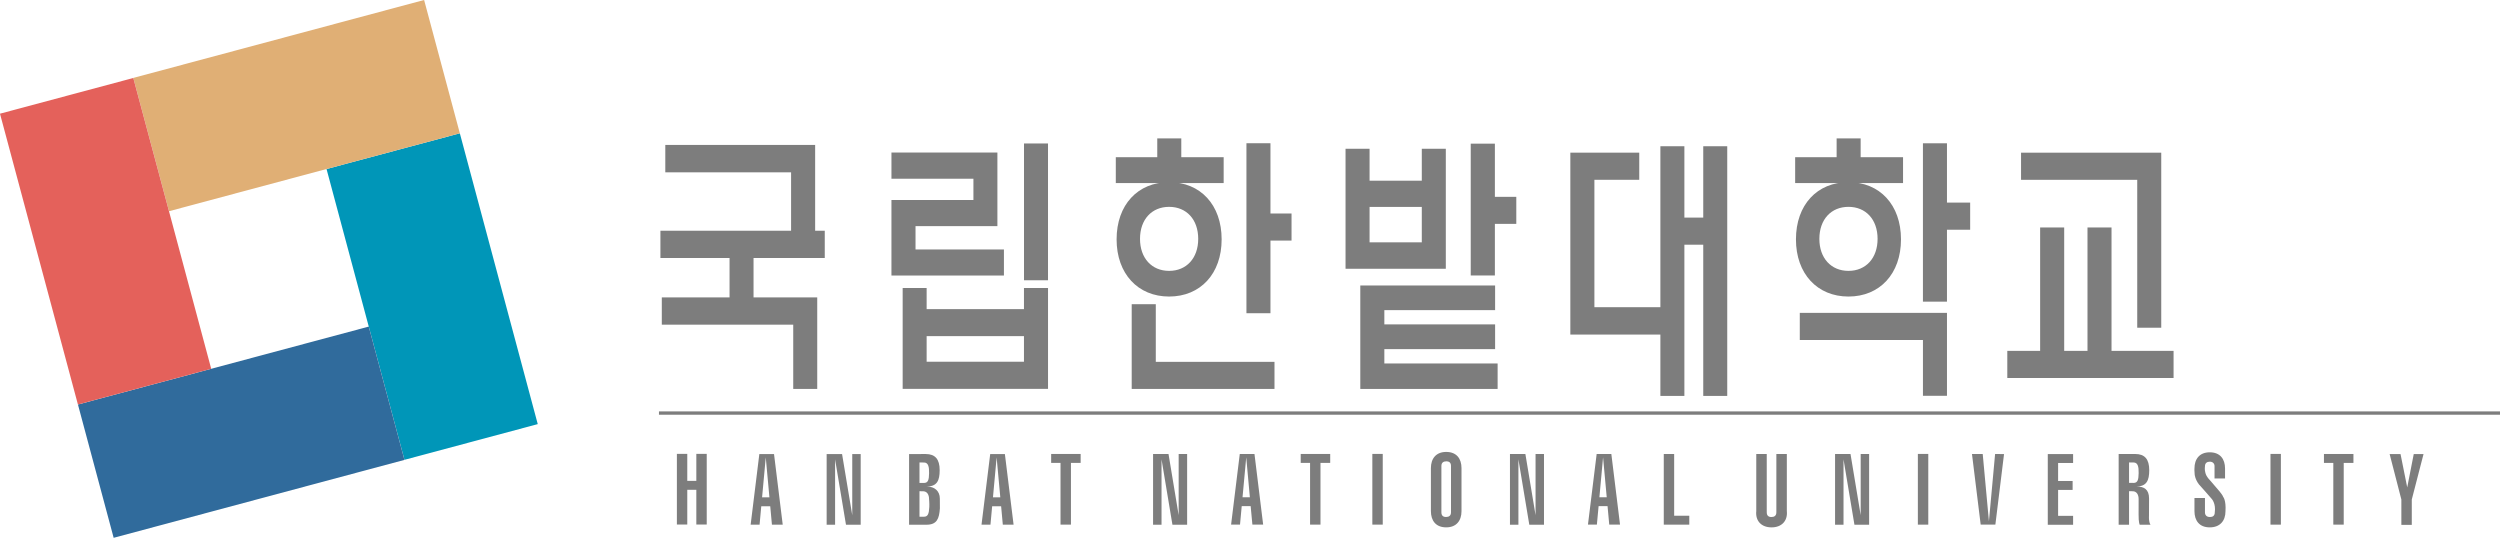 <svg xmlns="http://www.w3.org/2000/svg" width="404.451mm" height="87.007mm" viewBox="0 0 404.451 87.007"><g style="stroke-width:.254"><path d="M378.202 203.587H163.753v.382h214.449z" style="fill:#7d7d7d;fill-opacity:1;fill-rule:nonzero;stroke:none;stroke-width:.254" transform="matrix(1.389 0 0 -1.389 -120.846 349.873)"/><g style="stroke-width:.254"><path d="m0 0-15.524-4.159-9.077 33.871 15.526 4.16z" style="fill:#0096b8;fill-opacity:1;fill-rule:nonzero;stroke:none;stroke-width:.254" transform="matrix(1.389 0 0 -1.389 86.998 68.613)"/></g><g style="stroke-width:.254"><path d="m0 0-4.161 15.527 33.872 9.075 4.16-15.525z" style="fill:#306b9c;fill-opacity:1;fill-rule:nonzero;stroke:none;stroke-width:.254" transform="matrix(1.389 0 0 -1.389 18.388 87.007)"/></g><g style="stroke-width:.254"><path d="m0 0-4.16 15.525 33.871 9.077 4.161-15.527Z" style="fill:#e0af75;fill-opacity:1;fill-rule:nonzero;stroke:none;stroke-width:.254" transform="matrix(1.389 0 0 -1.389 27.344 34.17)"/></g><g style="stroke-width:.254"><path d="m0 0-15.525-4.16-9.077 33.872 15.526 4.159z" style="fill:#e4615b;fill-opacity:1;fill-rule:nonzero;stroke:none;stroke-width:.254" transform="matrix(1.389 0 0 -1.389 34.17 59.662)"/></g><g style="stroke-width:.254"><path d="M0 0h-3.435v-1.04h1.091v-7.188h1.212v7.188H0Z" style="fill:#7d7d7d;fill-opacity:1;fill-rule:nonzero;stroke:none;stroke-width:.254" transform="matrix(1.389 0 0 -1.389 380.74 73.446)"/></g><g style="stroke-width:.254"><path d="m0 0-.723 7.837h-1.251L-.961-.385H.75l1.01 8.222H.718Z" style="fill:#7d7d7d;fill-opacity:1;fill-rule:nonzero;stroke:none;stroke-width:.254" transform="matrix(1.389 0 0 -1.389 321.77 84.339)"/></g><g style="stroke-width:.254"><path d="M0 0v1.038h-2.949v-8.235H0v1.04h-1.746v3.02h1.69v1.04h-1.69V0Z" style="fill:#7d7d7d;fill-opacity:1;fill-rule:nonzero;stroke:none;stroke-width:.254" transform="matrix(1.389 0 0 -1.389 335.387 74.902)"/></g><g style="stroke-width:.254"><path d="M0 0c0-.388-.222-.546-.558-.546-.384 0-.586.21-.586.546v1.667h-1.223V.142c0-1.119.579-1.894 1.782-1.894 1.173 0 1.831.742 1.831 1.872C1.33 1.416.981 1.794.981 1.794.881 2.108.2 2.851.2 2.851c-.23.285-.986 1.141-.986 1.141-.286.359-.328.696-.328.696-.085.326-.03.666-.03.666 0 .385.237.545.574.545.357 0 .558-.252.541-.545V3.946h1.225v1.153c0 1.117-.579 1.892-1.781 1.892-1.174 0-1.782-.761-1.782-1.892 0 0-.021-.306.027-.702 0 0 .047-.564.502-1.15 0 0 1.268-1.412 1.495-1.696 0 0 .488-.538.343-1.551" style="fill:#7d7d7d;fill-opacity:1;fill-rule:nonzero;stroke:none;stroke-width:.254" transform="matrix(1.389 0 0 -1.389 358.308 82.885)"/></g><g style="stroke-width:.254"><path d="M0 0v-6.793c0-.388-.236-.546-.576-.546-.382 0-.543.21-.543.546V0H-2.34v-6.651c-.115-1.119.576-1.894 1.782-1.894 1.176 0 1.894.762 1.778 1.894V0Z" style="fill:#7d7d7d;fill-opacity:1;fill-rule:nonzero;stroke:none;stroke-width:.254" transform="matrix(1.389 0 0 -1.389 287.38 73.45)"/></g><g style="stroke-width:.254"><path d="M0 0v-7.126L-1.184 0h-1.8v-8.237h.985V-.62l1.272-7.617H.984V0Z" style="fill:#7d7d7d;fill-opacity:1;fill-rule:nonzero;stroke:none;stroke-width:.254" transform="matrix(1.389 0 0 -1.389 301.021 73.45)"/></g><path d="M311.594 199.019h-1.214v-8.237h1.214zM352.662 199.019h-1.211v-8.237h1.211z" style="fill:#7d7d7d;fill-opacity:1;fill-rule:nonzero;stroke:none;stroke-width:.254" transform="matrix(1.389 0 0 -1.389 -120.846 349.873)"/><g style="stroke-width:.254"><path d="M0 0h-1.14l-.759-3.883L-2.679 0h-1.269l1.366-5.292v-2.957h1.214v2.957z" style="fill:#7d7d7d;fill-opacity:1;fill-rule:nonzero;stroke:none;stroke-width:.254" transform="matrix(1.389 0 0 -1.389 392.08 73.46)"/></g><g style="stroke-width:.254"><path d="M0 0c.473 0 .579.349.591 1.132C.605 1.846.516 2.379 0 2.379l-.526.006V.006Zm-.526-.962v-3.909h-1.211v8.237l1.94.001c1.097 0 1.622-.605 1.622-1.879 0-1.203-.297-1.91-1.539-1.91l.113-.003c.806 0 1.406-.316 1.406-1.39l-.009-2.056s-.056-.639.174-.997H.714s-.142.254-.129 1.193l.003 1.786c0 .533-.231.888-.644.916z" style="fill:#7d7d7d;fill-opacity:1;fill-rule:nonzero;stroke:none;stroke-width:.254" transform="matrix(1.389 0 0 -1.389 345.17 78.125)"/></g><g style="stroke-width:.254"><path d="M0 0h-3.435v-1.041h1.09V-8.23h1.213v7.189H0Z" style="fill:#7d7d7d;fill-opacity:1;fill-rule:nonzero;stroke:none;stroke-width:.254" transform="matrix(1.389 0 0 -1.389 215.201 73.442)"/></g><g style="stroke-width:.254"><path d="m0 0 .431 4.646L.854 0Zm1.148-3.189h1.254l-1.01 8.221H-.322l-1.01-8.221h1.039l.198 2.149H.948z" style="fill:#7d7d7d;fill-opacity:1;fill-rule:nonzero;stroke:none;stroke-width:.254" transform="matrix(1.389 0 0 -1.389 201.017 80.443)"/></g><g style="stroke-width:.254"><path d="m0 0 .426 4.646L.853 0Zm1.147-3.189h1.255L1.391 5.032H-.32l-1.013-8.221h1.039l.2 2.149H.949z" style="fill:#7d7d7d;fill-opacity:1;fill-rule:nonzero;stroke:none;stroke-width:.254" transform="matrix(1.389 0 0 -1.389 258.752 80.443)"/></g><g style="stroke-width:.254"><path d="M0 0c0 .337-.159.542-.545.542-.333 0-.573-.155-.573-.542v-5.398c0-.337.159-.544.544-.544.337 0 .574.158.574.544zm1.224-5.258c0-1.129-.61-1.892-1.782-1.892-1.202 0-1.782.777-1.782 1.892v5.001c0 1.132.609 1.893 1.782 1.893 1.202 0 1.782-.776 1.782-1.893z" style="fill:#7d7d7d;fill-opacity:1;fill-rule:nonzero;stroke:none;stroke-width:.254" transform="matrix(1.389 0 0 -1.389 234.743 75.385)"/></g><g style="stroke-width:.254"><path d="M0 0v-7.127L-1.182 0h-1.799v-8.235h.986v7.614l1.269-7.614H.986V0Z" style="fill:#7d7d7d;fill-opacity:1;fill-rule:nonzero;stroke:none;stroke-width:.254" transform="matrix(1.389 0 0 -1.389 190.685 73.449)"/></g><g style="stroke-width:.254"><path d="M0 0v-7.127L-1.185 0h-1.796v-8.235h.984v7.614l1.268-7.614H.983V0Z" style="fill:#7d7d7d;fill-opacity:1;fill-rule:nonzero;stroke:none;stroke-width:.254" transform="matrix(1.389 0 0 -1.389 248.423 73.449)"/></g><path d="M248.054 199.02h-1.212v-8.235h1.212z" style="fill:#7d7d7d;fill-opacity:1;fill-rule:nonzero;stroke:none;stroke-width:.254" transform="matrix(1.389 0 0 -1.389 -120.846 349.873)"/><g style="stroke-width:.254"><path d="M0 0v7.19h-1.21v-8.228h2.973V0Z" style="fill:#7d7d7d;fill-opacity:1;fill-rule:nonzero;stroke:none;stroke-width:.254" transform="matrix(1.389 0 0 -1.389 270.846 83.436)"/></g><g style="stroke-width:.254"><path d="m0 0 .427 4.646L.854 0Zm1.146-3.184h1.257L1.391 5.035H-.321l-1.012-8.219h1.041l.196 2.146H.949z" style="fill:#7d7d7d;fill-opacity:1;fill-rule:nonzero;stroke:none;stroke-width:.254" transform="matrix(1.389 0 0 -1.389 123.291 80.458)"/></g><g style="stroke-width:.254"><path d="m0 0 .426 4.646L.854 0Zm1.146-3.184h1.255L1.389 5.035H-.323l-1.011-8.219h1.043l.196 2.146H.95Z" style="fill:#7d7d7d;fill-opacity:1;fill-rule:nonzero;stroke:none;stroke-width:.254" transform="matrix(1.389 0 0 -1.389 160.643 80.458)"/></g><g style="stroke-width:.254"><path d="M0 0v-7.126L-1.186 0h-1.796v-8.235h.983v7.614L-.73-8.235H.983V0Z" style="fill:#7d7d7d;fill-opacity:1;fill-rule:nonzero;stroke:none;stroke-width:.254" transform="matrix(1.389 0 0 -1.389 137.878 73.458)"/></g><g style="stroke-width:.254"><path d="M0 0h-3.434v-1.041h1.09V-8.23h1.214v7.189H0Z" style="fill:#7d7d7d;fill-opacity:1;fill-rule:nonzero;stroke:none;stroke-width:.254" transform="matrix(1.389 0 0 -1.389 174.827 73.442)"/></g><g style="stroke-width:.254"><path d="M0 0c0 .532-.23.886-.644.916l-.471.011v-2.973H-.6c.471 0 .587.347.628 1.131C.048-.457 0 0 0 0m1.261-1.07C1.178-2.273.926-2.979-.315-2.979l-2.013-.003v8.235l1.94.004c1.1 0 1.624-.605 1.624-1.882 0-1.201-.294-1.906-1.538-1.906l.114-.007c.806 0 1.443-.507 1.443-1.393 0 0 .013-1.025.006-1.139M-.588 1.89c.47 0 .579.345.59 1.131.014.712-.076 1.247-.59 1.247l-.527.005v-2.38z" style="fill:#7d7d7d;fill-opacity:1;fill-rule:nonzero;stroke:none;stroke-width:.254" transform="matrix(1.389 0 0 -1.389 150.304 80.754)"/></g><g style="stroke-width:.254"><path d="M0 0v-3.146h-1.055V0h-1.21v-8.236h1.21v4.049H0v-4.049h1.211V0Z" style="fill:#7d7d7d;fill-opacity:1;fill-rule:nonzero;stroke:none;stroke-width:.254" transform="matrix(1.389 0 0 -1.389 112.653 73.424)"/></g><g style="stroke-width:.254"><path d="M0 0h-2.494v6.194h-2.813V-9.159h2.813v6.01H0Z" style="fill:#7d7d7d;fill-opacity:1;fill-rule:nonzero;stroke:none;stroke-width:.254" transform="matrix(1.389 0 0 -1.389 245.307 31.844)"/></g><path d="M252.602 223.663h-6.083v4.125h6.083zm2.797 10.899h-2.797v-3.719h-6.083v3.719h-2.798v-13.977h11.678z" style="fill:#7d7d7d;fill-opacity:1;fill-rule:nonzero;stroke:none;stroke-width:.254" transform="matrix(1.389 0 0 -1.389 -120.846 349.873)"/><g style="stroke-width:.254"><path d="M0 0v1.671h12.901v2.881H0v1.66h12.901v2.871H-2.801v-12.05h15.994V0Z" style="fill:#7d7d7d;fill-opacity:1;fill-rule:nonzero;stroke:none;stroke-width:.254" transform="matrix(1.389 0 0 -1.389 223.96 58.802)"/></g><g style="stroke-width:.254"><path d="M0 0v-8.311h-2.197V0h-2.795v-18.747h-7.686v14.839h5.224v3.161h-8.026v-21.188h10.488v-7.146h2.795v17.613H0v-17.613h2.794V0Z" style="fill:#7d7d7d;fill-opacity:1;fill-rule:nonzero;stroke:none;stroke-width:.254" transform="matrix(1.389 0 0 -1.389 275.552 23.659)"/></g><g style="stroke-width:.254"><path d="M0 0v14.367h-2.799V0h-2.714v14.367h-2.802V0h-3.824v-3.161H7.227V0Z" style="fill:#7d7d7d;fill-opacity:1;fill-rule:nonzero;stroke:none;stroke-width:.254" transform="matrix(1.389 0 0 -1.389 341.603 56.76)"/></g><g style="stroke-width:.254"><path d="M0 0h-16.329v-3.161h13.532v-17.227H0Z" style="fill:#7d7d7d;fill-opacity:1;fill-rule:nonzero;stroke:none;stroke-width:.254" transform="matrix(1.389 0 0 -1.389 349.647 24.7)"/></g><g style="stroke-width:.254"><path d="M0 0c2.024 0 3.39 1.481 3.39 3.727 0 2.265-1.371 3.73-3.39 3.73-2.018 0-3.389-1.465-3.389-3.73C-3.389 1.485-2.023 0 0 0m-6.116 3.67c0 4.023 2.468 6.663 6.116 6.663 3.643 0 6.118-2.64 6.118-6.663C6.118-.336 3.643-2.99 0-2.99c-3.631 0-6.116 2.654-6.116 6.66" style="fill:#7d7d7d;fill-opacity:1;fill-rule:nonzero;stroke:none;stroke-width:.254" transform="matrix(1.389 0 0 -1.389 189.139 43.822)"/></g><g style="stroke-width:.254"><path d="M0 0v6.714h-2.806v-9.869h16.631V0Z" style="fill:#7d7d7d;fill-opacity:1;fill-rule:nonzero;stroke:none;stroke-width:.254" transform="matrix(1.389 0 0 -1.389 186.984 58.54)"/></g><g style="stroke-width:.254"><path d="M0 0h-2.455v8.184h-2.797v-19.799h2.797v8.461H0Z" style="fill:#7d7d7d;fill-opacity:1;fill-rule:nonzero;stroke:none;stroke-width:.254" transform="matrix(1.389 0 0 -1.389 208.945 34.54)"/></g><g style="stroke-width:.254"><path d="M0 0v2.189h-2.799V0h-4.829v-3.008H4.935V0Z" style="fill:#7d7d7d;fill-opacity:1;fill-rule:nonzero;stroke:none;stroke-width:.254" transform="matrix(1.389 0 0 -1.389 191.11 25.435)"/></g><g style="stroke-width:.254"><path d="M0 0c2.024 0 3.391 1.481 3.391 3.727 0 2.265-1.371 3.73-3.391 3.73-2.018 0-3.39-1.465-3.39-3.73C-3.39 1.485-2.022 0 0 0m-6.117 3.67c0 4.023 2.469 6.663 6.117 6.663 3.642 0 6.117-2.64 6.117-6.663C6.117-.336 3.642-2.99 0-2.99c-3.63 0-6.117 2.654-6.117 6.66" style="fill:#7d7d7d;fill-opacity:1;fill-rule:nonzero;stroke:none;stroke-width:.254" transform="matrix(1.389 0 0 -1.389 299.046 43.822)"/></g><g style="stroke-width:.254"><path d="M0 0v2.189h-2.798V0h-4.83v-3.008H4.938V0Z" style="fill:#7d7d7d;fill-opacity:1;fill-rule:nonzero;stroke:none;stroke-width:.254" transform="matrix(1.389 0 0 -1.389 301.016 25.435)"/></g><g style="stroke-width:.254"><path d="M0 0h-2.702v6.908h-2.799v-18.445h2.799v8.376H0Z" style="fill:#7d7d7d;fill-opacity:1;fill-rule:nonzero;stroke:none;stroke-width:.254" transform="matrix(1.389 0 0 -1.389 318.734 32.776)"/></g><g style="stroke-width:.254"><path d="M0 0v-3.167h14.345v-6.499h2.799V0Z" style="fill:#7d7d7d;fill-opacity:1;fill-rule:nonzero;stroke:none;stroke-width:.254" transform="matrix(1.389 0 0 -1.389 291.17 50.611)"/></g><g style="stroke-width:.254"><path d="M0 0v3.036h-10.297v2.719h9.536v8.575h-12.34v-3.05h9.548V8.798h-9.548V0Z" style="fill:#7d7d7d;fill-opacity:1;fill-rule:nonzero;stroke:none;stroke-width:.254" transform="matrix(1.389 0 0 -1.389 162.416 44.58)"/></g><path d="M209.066 219.242h-2.796v15.933h2.796zM206.266 209.756H194.93v2.983h11.336zm0 6.13H194.93v2.455h-2.792v-11.743h16.931v11.743h-2.803z" style="fill:#7d7d7d;fill-opacity:1;fill-rule:nonzero;stroke:none;stroke-width:.254" transform="matrix(1.389 0 0 -1.389 -120.846 349.873)"/><g style="stroke-width:.254"><path d="M0 0v3.18h-1.12v9.99h-17.453V9.983h14.65V3.18h-15.22V0h8.053v-4.583h-7.891v-3.18h15.308v-7.485h2.795v10.665h-7.418V0Z" style="fill:#7d7d7d;fill-opacity:1;fill-rule:nonzero;stroke:none;stroke-width:.254" transform="matrix(1.389 0 0 -1.389 133.431 41.743)"/></g></g></svg>